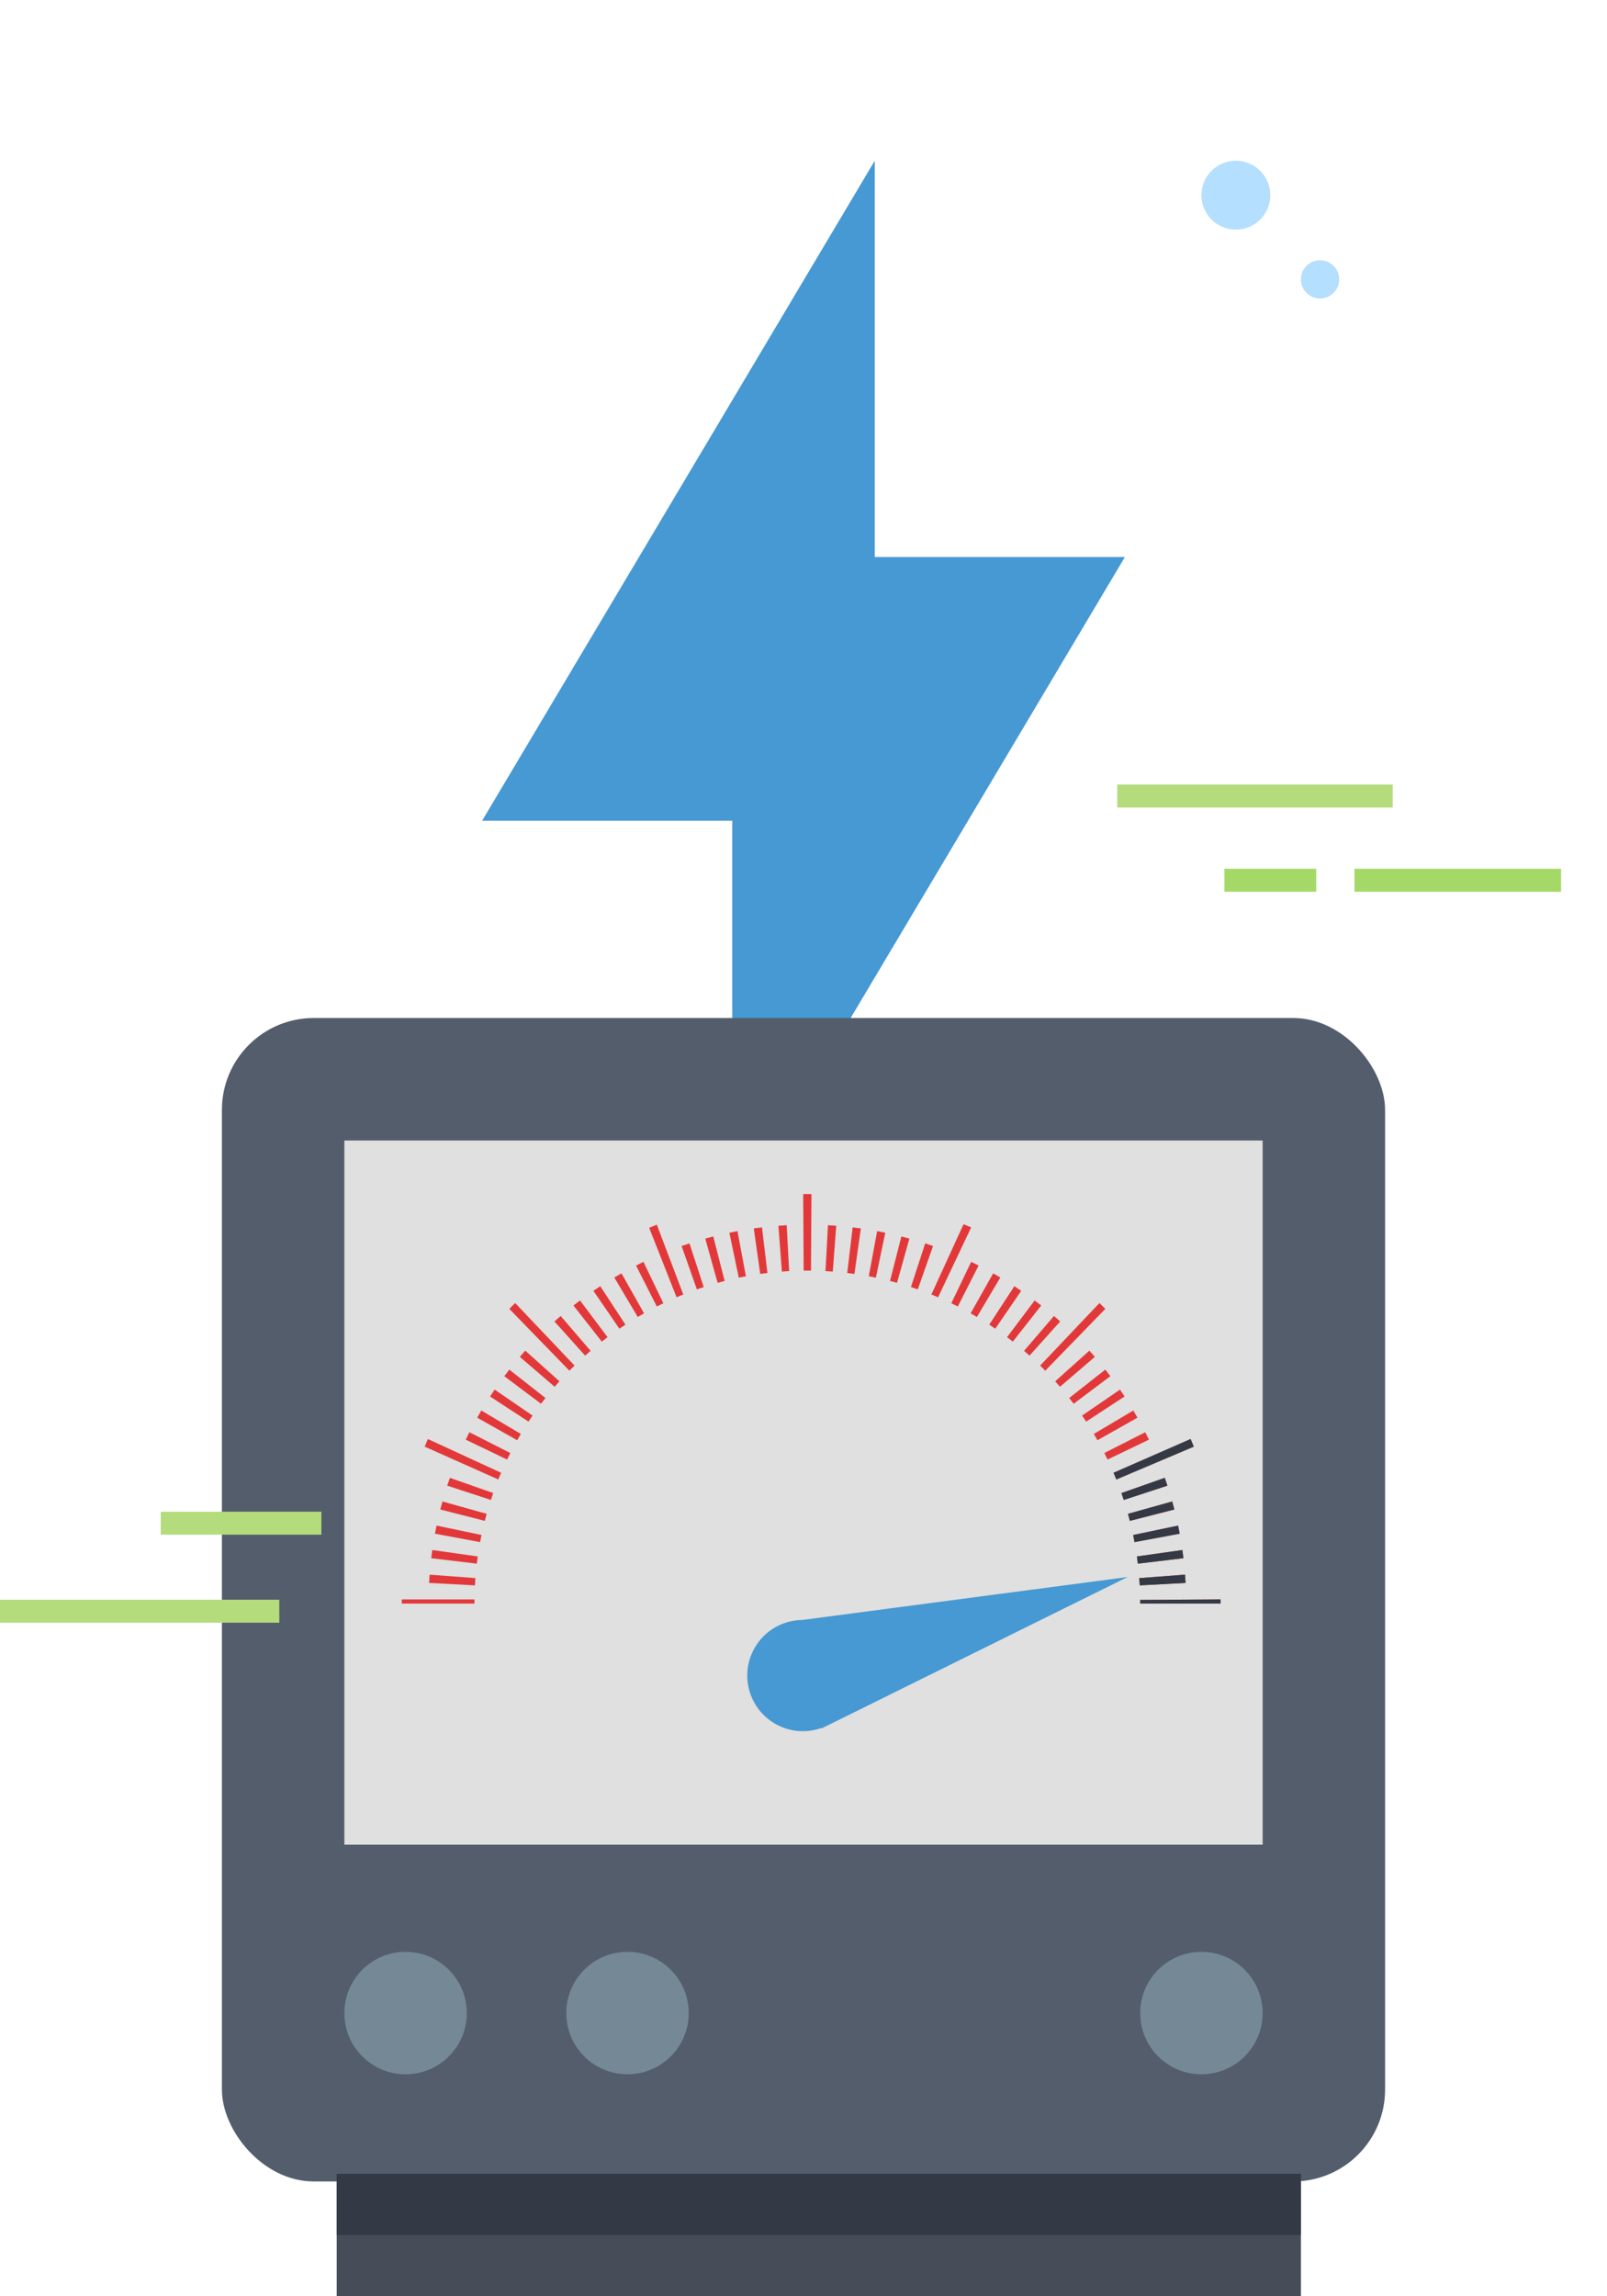 <svg width="210" height="300" viewBox="0 0 210 300" fill="none" xmlns="http://www.w3.org/2000/svg">
<path d="M63 107.228L114.311 21V72.772H147L95.689 159V107.228H63Z" fill="#4699D3"/>
<rect x="29" y="133" width="152" height="152" rx="12" fill="#545D6C"/>
<rect x="45" y="149" width="120" height="92" fill="#DFE0DF"/>
<circle cx="53" cy="263" r="8" fill="#748995"/>
<circle cx="82" cy="263" r="8" fill="#748995"/>
<circle cx="157" cy="263" r="8" fill="#748995"/>
<rect x="44" y="284" width="126" height="16" fill="#464D59"/>
<rect x="44" y="284" width="126" height="8" fill="#343A45"/>
<path fill-rule="evenodd" clip-rule="evenodd" d="M104.883 211.639L147.349 206.033L107.354 225.817L107.34 225.756C107.164 225.818 106.983 225.874 106.799 225.923C102.923 226.962 98.939 224.662 97.901 220.786C96.862 216.911 99.162 212.927 103.038 211.889C103.654 211.723 104.273 211.643 104.883 211.639Z" fill="#4699D3"/>
<path fill-rule="evenodd" clip-rule="evenodd" d="M105.5 166C105.34 166 105.181 166.001 105.022 166.002L104.958 156.003C105.138 156.001 105.319 156 105.5 156C105.681 156 105.861 156.001 106.042 156.003L105.977 166.002C105.818 166.001 105.659 166 105.5 166ZM108.825 166.125C108.509 166.101 108.192 166.081 107.875 166.064L108.197 160.072C108.558 160.092 108.918 160.115 109.277 160.142L108.825 166.125ZM103.125 166.064C102.807 166.081 102.491 166.101 102.175 166.125L101.723 160.142C102.082 160.115 102.442 160.092 102.803 160.072L103.125 166.064ZM111.655 166.432C111.342 166.387 111.029 166.346 110.714 166.309L111.425 160.351C111.783 160.394 112.14 160.44 112.495 160.491L111.655 166.432ZM100.286 166.309C99.971 166.346 99.657 166.387 99.345 166.432L98.504 160.491C98.86 160.44 99.216 160.394 99.575 160.351L100.286 166.309ZM114.457 166.922C114.149 166.858 113.839 166.797 113.528 166.739L114.628 160.84C114.982 160.906 115.335 160.976 115.686 161.05L114.457 166.922ZM97.472 166.739C97.161 166.797 96.851 166.858 96.542 166.922L95.314 161.05C95.665 160.976 96.018 160.906 96.372 160.84L97.472 166.739ZM117.223 167.597C116.918 167.512 116.612 167.43 116.305 167.352L117.79 161.538C118.14 161.628 118.489 161.721 118.836 161.818L117.223 167.597ZM94.695 167.352C94.388 167.43 94.082 167.512 93.777 167.597L92.164 161.818C92.511 161.721 92.859 161.628 93.209 161.538L94.695 167.352ZM119.936 168.452C119.638 168.347 119.339 168.245 119.038 168.147L120.904 162.444C121.246 162.556 121.587 162.672 121.927 162.792L119.936 168.452ZM91.962 168.147C91.661 168.245 91.362 168.347 91.064 168.452L89.073 162.792C89.412 162.672 89.753 162.556 90.096 162.444L91.962 168.147ZM122.587 169.483C122.297 169.359 122.005 169.238 121.712 169.12L125.916 159.938C126.251 160.072 126.583 160.21 126.914 160.351L122.587 169.483ZM89.288 169.12C88.995 169.238 88.703 169.359 88.412 169.483L84.836 160.413C85.167 160.272 85.499 160.134 85.833 160L89.288 169.12ZM125.166 170.688C124.884 170.545 124.6 170.405 124.315 170.267L126.914 164.859C127.239 165.016 127.562 165.175 127.883 165.338L125.166 170.688ZM86.685 170.268C86.399 170.405 86.115 170.545 85.833 170.688L83.117 165.338C83.438 165.175 83.761 165.016 84.086 164.859L86.685 170.268ZM127.66 172.059C127.389 171.898 127.115 171.74 126.839 171.584L129.787 166.358C130.101 166.535 130.412 166.716 130.722 166.899L127.66 172.059ZM84.161 171.584C83.885 171.74 83.611 171.898 83.339 172.059L80.278 166.899C80.587 166.716 80.899 166.535 81.213 166.358L84.161 171.584ZM130.06 173.591C129.799 173.412 129.536 173.236 129.271 173.063L132.555 168.041C132.856 168.238 133.155 168.439 133.452 168.642L130.06 173.591ZM81.728 173.063C81.463 173.236 81.201 173.412 80.94 173.591L77.548 168.642C77.844 168.439 78.143 168.238 78.445 168.041L81.728 173.063ZM132.355 175.277C132.106 175.081 131.855 174.888 131.602 174.698L135.206 169.901C135.494 170.118 135.78 170.337 136.063 170.559L132.355 175.277ZM79.397 174.698C79.144 174.888 78.893 175.081 78.644 175.277L74.937 170.559C75.22 170.337 75.505 170.118 75.793 169.901L79.397 174.698ZM134.536 177.108C134.3 176.897 134.062 176.688 133.822 176.482L137.731 171.93C138.004 172.165 138.274 172.402 138.542 172.642L134.536 177.108ZM77.177 176.482C76.937 176.688 76.699 176.897 76.464 177.108L72.457 172.642C72.725 172.402 72.996 172.165 73.269 171.93L77.177 176.482ZM136.593 179.078C136.372 178.852 136.148 178.628 135.922 178.407L143.677 170.237C143.934 170.488 144.189 170.743 144.44 171L136.593 179.078ZM75.078 178.407C74.852 178.628 74.628 178.852 74.407 179.078L66.559 171C66.811 170.743 67.066 170.488 67.323 170.236L75.078 178.407ZM138.518 181.177C138.311 180.937 138.103 180.699 137.891 180.464L142.358 176.457C142.598 176.725 142.835 176.996 143.07 177.269L138.518 181.177ZM73.108 180.464C72.897 180.699 72.688 180.937 72.482 181.177L67.93 177.269C68.165 176.996 68.402 176.725 68.642 176.457L73.108 180.464ZM140.301 183.397C140.111 183.144 139.918 182.893 139.723 182.644L144.44 178.937C144.663 179.22 144.882 179.506 145.098 179.793L140.301 183.397ZM71.277 182.644C71.081 182.893 70.888 183.144 70.698 183.397L65.901 179.793C66.118 179.506 66.337 179.22 66.559 178.937L71.277 182.644ZM141.936 185.728C141.763 185.463 141.587 185.201 141.409 184.94L146.358 181.548C146.561 181.844 146.761 182.143 146.958 182.445L141.936 185.728ZM69.591 184.94C69.412 185.201 69.236 185.463 69.063 185.728L64.041 182.445C64.238 182.143 64.439 181.844 64.642 181.548L69.591 184.94ZM143.416 188.161C143.26 187.885 143.102 187.611 142.94 187.339L148.101 184.278C148.284 184.587 148.464 184.899 148.641 185.213L143.416 188.161ZM68.059 187.339C67.898 187.611 67.74 187.885 67.584 188.161L62.358 185.213C62.535 184.899 62.715 184.587 62.899 184.278L68.059 187.339ZM144.732 190.685C144.595 190.399 144.455 190.115 144.312 189.833L149.661 187.117C149.824 187.438 149.984 187.761 150.14 188.086L144.732 190.685ZM66.688 189.833C66.545 190.115 66.405 190.399 66.267 190.685L60.859 188.086C61.016 187.761 61.175 187.438 61.338 187.117L66.688 189.833ZM145.879 193.288C145.761 192.995 145.64 192.703 145.516 192.412L155.586 188.003C155.728 188.333 155.866 188.666 156 189L145.879 193.288ZM65.483 192.412C65.359 192.703 65.238 192.995 65.12 193.288L55.5 189C55.634 188.666 55.772 188.333 55.913 188.003L65.483 192.412ZM146.853 195.962C146.754 195.661 146.653 195.361 146.548 195.064L152.208 193.073C152.327 193.412 152.443 193.753 152.555 194.096L146.853 195.962ZM64.452 195.064C64.347 195.361 64.245 195.661 64.147 195.962L58.444 194.096C58.556 193.753 58.672 193.412 58.791 193.073L64.452 195.064ZM147.648 198.695C147.57 198.387 147.488 198.082 147.403 197.777L153.182 196.164C153.279 196.511 153.372 196.859 153.461 197.209L147.648 198.695ZM63.597 197.777C63.512 198.082 63.43 198.388 63.352 198.695L57.538 197.209C57.628 196.859 57.721 196.511 57.818 196.164L63.597 197.777ZM148.261 201.472C148.203 201.161 148.142 200.851 148.077 200.542L153.95 199.314C154.024 199.665 154.093 200.018 154.159 200.372L148.261 201.472ZM62.922 200.542C62.858 200.851 62.797 201.161 62.739 201.472L56.84 200.372C56.906 200.018 56.976 199.665 57.05 199.314L62.922 200.542ZM148.691 204.286C148.653 203.971 148.612 203.657 148.568 203.345L154.509 202.504C154.559 202.86 154.606 203.217 154.649 203.574L148.691 204.286ZM62.431 203.345C62.387 203.658 62.346 203.971 62.309 204.286L56.351 203.575C56.394 203.217 56.44 202.86 56.491 202.504L62.431 203.345ZM148.936 207.125C148.919 206.807 148.899 206.491 148.875 206.175L154.858 205.723C154.885 206.082 154.908 206.442 154.928 206.803L148.936 207.125ZM62.125 206.175C62.101 206.491 62.081 206.807 62.063 207.125L56.072 206.803C56.092 206.442 56.115 206.082 56.142 205.723L62.125 206.175ZM149 209.5C149 209.34 148.999 209.181 148.997 209.022L159.497 208.958C159.499 209.138 159.5 209.319 159.5 209.5H149ZM62.002 208.958C62.001 209.117 62 209.341 62 209.5L52.5 209.5C52.5 209.319 52.501 209.139 52.503 208.958L62.002 208.958Z" fill="#E3383A"/>
<path fill-rule="evenodd" clip-rule="evenodd" d="M145.88 193.288C145.762 192.995 145.641 192.703 145.517 192.413L155.587 188.003C155.728 188.333 155.866 188.666 156 189L145.88 193.288ZM146.853 195.962C146.755 195.661 146.653 195.362 146.548 195.064L152.209 193.073C152.328 193.412 152.444 193.754 152.556 194.096L146.853 195.962ZM147.648 198.695C147.57 198.388 147.488 198.082 147.403 197.777L153.182 196.164C153.279 196.511 153.372 196.859 153.462 197.209L147.648 198.695ZM148.262 201.472C148.204 201.161 148.142 200.851 148.078 200.543L153.95 199.314C154.024 199.665 154.094 200.018 154.16 200.372L148.262 201.472ZM148.691 204.286C148.654 203.971 148.613 203.658 148.569 203.345L154.509 202.504C154.56 202.86 154.606 203.217 154.649 203.575L148.691 204.286ZM148.937 207.125C148.92 206.807 148.899 206.491 148.875 206.175L154.858 205.723C154.885 206.082 154.909 206.442 154.928 206.803L148.937 207.125ZM149 209.5C149 209.341 148.999 209.182 148.998 209.023L159.497 208.958C159.499 209.139 159.5 209.319 159.5 209.5H149Z" fill="#343A45"/>
<path d="M0 210.5H36.5" stroke="#B4DC7C" stroke-width="3"/>
<path d="M21 199H42" stroke="#B4DC7C" stroke-width="3"/>
<path d="M177 115H204" stroke="#A4D967" stroke-width="3"/>
<path d="M160 115H172" stroke="#A4D967" stroke-width="3"/>
<path d="M146 104H182" stroke="#B4DC7C" stroke-width="3"/>
<circle cx="161.5" cy="25.5" r="4.5" fill="#B4DFFE"/>
<circle cx="172.5" cy="36.5" r="2.5" fill="#B4DFFE"/>
</svg>
